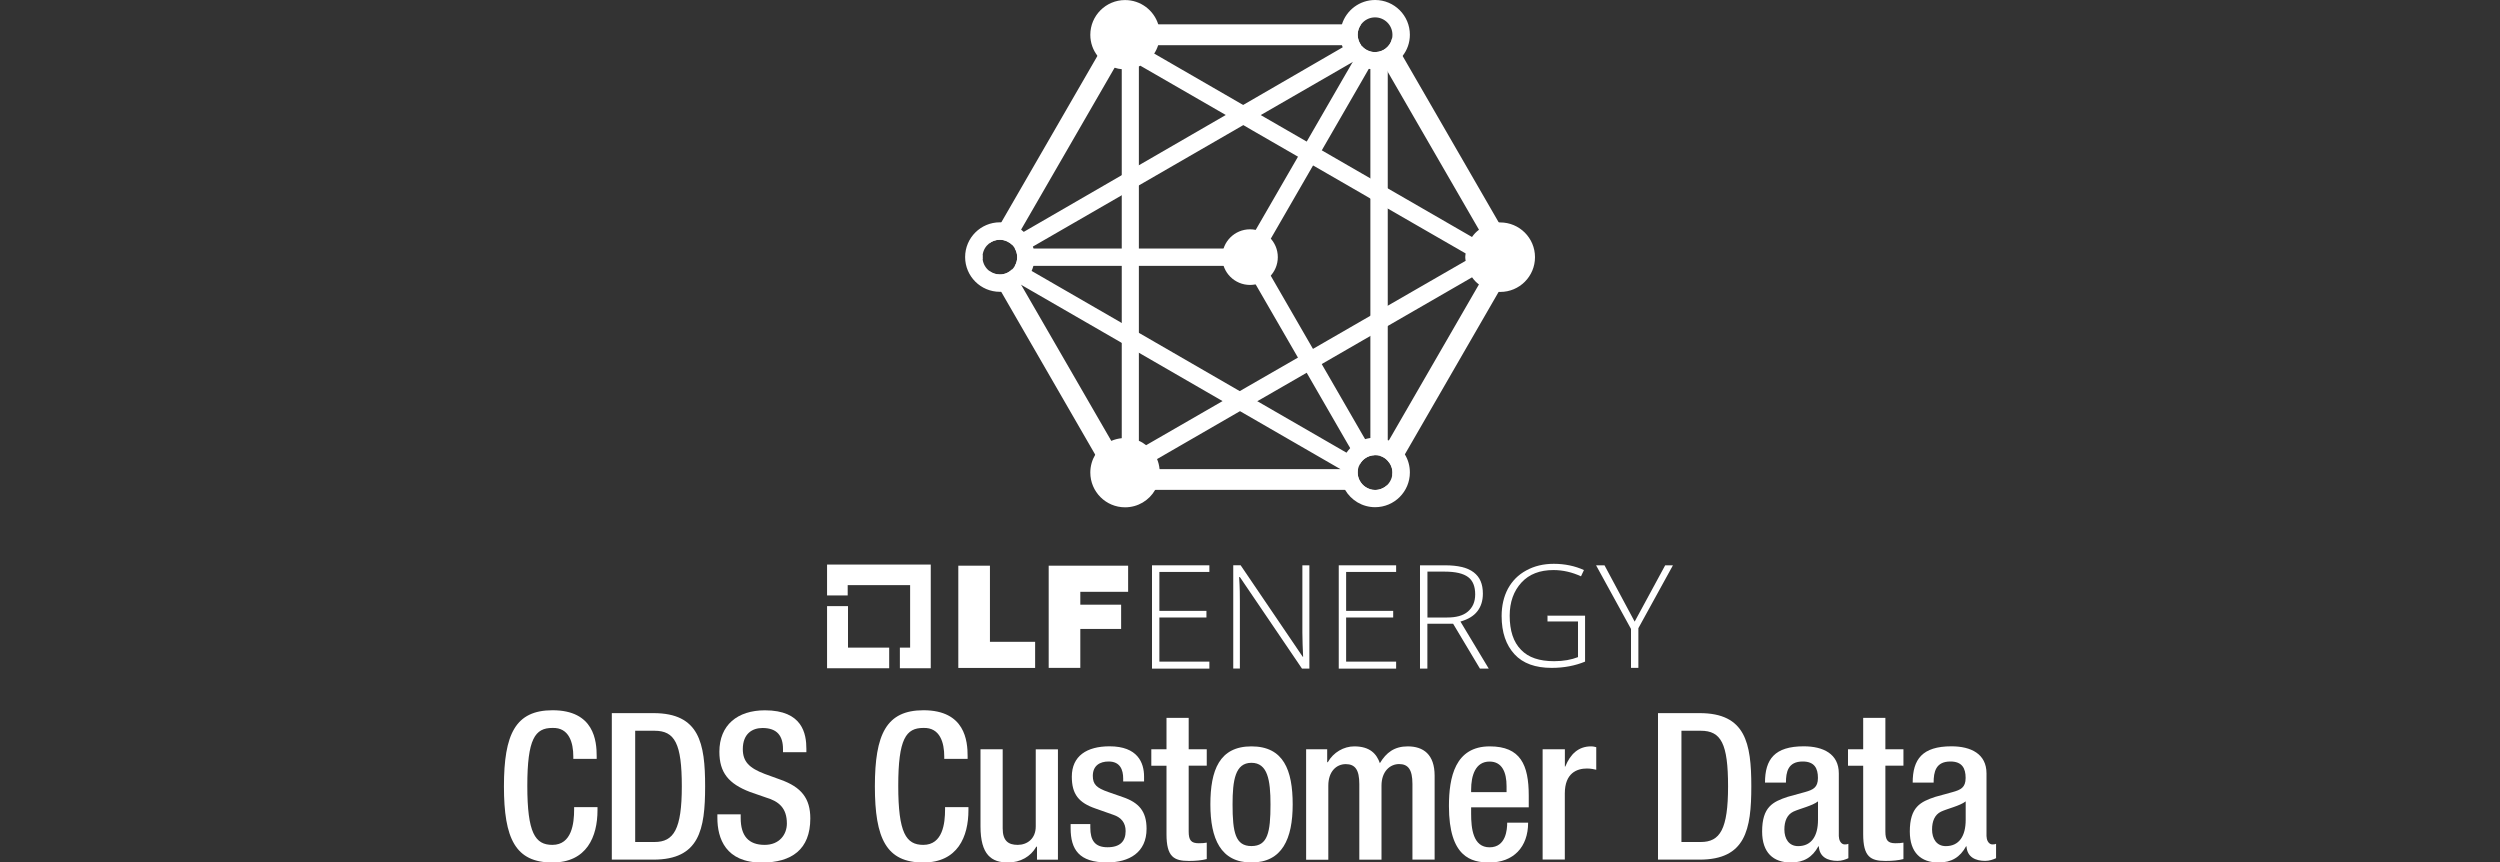 <?xml version="1.0" encoding="UTF-8"?>
<svg id="Layer_1" data-name="Layer 1" xmlns="http://www.w3.org/2000/svg" viewBox="0 0 400 138">
  <rect x="0" y="0" width="400" height="138" fill="#333333" stroke="none"/>
  <defs>
    <style>
      .cls-1 {
        fill: #fff;
      }
    </style>
  </defs>
  <g>
    <path class="cls-1" d="M203.31,38.18l-1.71,2.96,1.71,2.96,6.77,11.73,1.39,2.41,6.39,11.07.56.96.72,1.26.76,1.3c-1.02.04-1.9.63-2.35,1.49l-.78-1.33-.73-1.28-.47-.8-6.5-11.27-1.39-2.41-6.77-11.72-1.71-2.97h-36.83c.24-.4.38-.88.38-1.39s-.13-.99-.38-1.39h36.83l1.71-2.97,6.77-11.72,1.39-2.41,5.95-10.31,1.4-2.41.04-.09,1.33-2.31.1-.17s.03.04.06.07c.51.56,1.25.91,2.06.91.07,0,.13,0,.2-.01.12,0,.24-.02.36-.04l-.19.33-1.12,1.95-.27.46-1.12,1.95-6.39,11.07-1.39,2.41-6.77,11.73Z"/>
    <path class="cls-1" d="M220.01,78.39h1.49l.46-.79c-.5.49-1.19.79-1.95.79ZM217.23,5.56c0-.62.21-1.21.56-1.67h-39.29l-2.91,5.05-15.39,26.65-1.95,3.37c.47-.38,1.07-.6,1.72-.6.42,0,.82.1,1.18.27.3.14.58.33.81.57l.9-1.56.51-.89,14.97-25.92,2.08-3.6h37.37c-.23-.31-.41-.68-.49-1.09-.04-.19-.07-.38-.07-.58ZM157.23,40.74l-.23.4.23.4c-.02-.13-.03-.27-.03-.4s.01-.27.03-.4ZM217.52,76.84c-.19-.37-.29-.79-.29-1.23,0-.18.01-.34.04-.51.01-.02.01-.03.01-.04h-36.87l-2.61-4.53-14.4-24.93-.03-.07-1.35-2.32-.07-.12s-.04.03-.06.04c-.39.38-.88.64-1.42.74-.17.03-.33.04-.51.04-.66,0-1.26-.22-1.72-.6l1.95,3.37,15.03,26.04,3.27,5.66h41.52c-1.09,0-2.03-.63-2.49-1.55ZM239.8,35.59l-15.39-26.65-1.67-2.89c-.09.54-.34,1.03-.71,1.41-.37.4-.86.68-1.39.8-.02.01-.04.01-.08.02-.11.02-.23.04-.36.04l.17.29.27.46,1.03,1.8.36.61,14.6,25.27,2.52,4.38-2.52,4.38-14.42,24.97-.18.31-1.23,2.13c.48.14.91.42,1.23.78.47.5.76,1.17.76,1.89,0,.24-.03.49-.09.71l2.07-3.59,15.03-26.04,3.2-5.55-3.2-5.55Z"/>
    <path class="cls-1" d="M240.03,35.58c-.08,0-.16,0-.22.01-1.2.04-2.29.47-3.17,1.17-.43.31-.81.71-1.12,1.16l-13.48-7.78-1.39-.8-1.39-.8-1.39-.8-6.39-3.69-2.4-1.39-5.96-3.44-1.39-.8-1.39-.8-1.43-.82-14.24-8.23c.27-.41.48-.86.63-1.33.17-.52.26-1.08.26-1.67s-.09-1.13-.24-1.67c-.71-2.26-2.82-3.89-5.31-3.89-3.07,0-5.56,2.49-5.56,5.56,0,1.28.43,2.45,1.16,3.38.69.89,1.65,1.56,2.76,1.89.36.12.73.2,1.11.23v59.04c-.58.06-1.13.2-1.65.42-1.07.44-1.97,1.22-2.58,2.2-.5.83-.8,1.82-.8,2.88,0,3.07,2.49,5.56,5.56,5.56,2.06,0,3.85-1.11,4.81-2.78.48-.81.74-1.77.74-2.78,0-.19-.01-.38-.03-.56-.06-.57-.19-1.1-.4-1.6l13.26-7.66,1.39-.8,1.39-.8,1.4-.8,6.52-3.76,2.4-1.39,6.39-3.69,1.39-.8,1.39-.8,1.39-.8,13.48-7.78c.31.44.69.85,1.12,1.16.88.7,1.97,1.12,3.17,1.17.07.01.14.01.22.01,3.07,0,5.56-2.49,5.56-5.56s-2.49-5.56-5.56-5.56ZM234.52,41.72l-12.49,7.2-1.39.8-1.39.81-1.39.8-7.78,4.49-2.4,1.39-7.92,4.56-1.4.81-1.38.8-1.38.8-12.22,7.05c-.36-.28-.73-.52-1.16-.7V10.63c.09-.03.16-.08.23-.12l13.66,7.88,1.42.82,1.39.8,1.39.81,7.35,4.24,2.4,1.39,7.78,4.49,1.39.81,1.39.8,1.39.8,12.49,7.2c-.02.19-.06.38-.06.58s.03.39.06.58Z"/>
    <circle class="cls-1" cx="200" cy="41.14" r="4.45"/>
    <path class="cls-1" d="M222.22,70.49c-.06-.02-.11-.04-.18-.07V10.74c.96-.38,1.78-1,2.38-1.8.73-.93,1.16-2.11,1.16-3.38,0-3.07-2.49-5.56-5.56-5.56-2.49,0-4.6,1.63-5.31,3.89-.16.53-.24,1.09-.24,1.67s.09,1.13.24,1.67c.03.11.08.23.12.34l-15.92,9.22-2.77,1.6-13.9,8.04-2.78,1.61-15.66,9.06c-.13-.12-.28-.24-.42-.36-.88-.69-1.98-1.11-3.18-1.16-.08-.01-.14-.01-.22-.01-3.07,0-5.56,2.49-5.56,5.56s2.49,5.56,5.56,5.56c.08,0,.14,0,.22-.01,1.19-.04,2.28-.46,3.15-1.13l.07.04,16.04,9.26,2.78,1.6,13.38,7.73,2.77,1.6,15.73,9.08.31.18.07.03c-.02.17-.03.34-.03.52,0,1.01.27,1.97.74,2.78.97,1.67,2.76,2.78,4.81,2.78,3.07,0,5.56-2.49,5.56-5.56,0-1.06-.29-2.05-.8-2.88-.6-.99-1.49-1.77-2.56-2.23ZM217.79,3.89c.51-.68,1.31-1.11,2.22-1.11,1.53,0,2.78,1.25,2.78,2.78,0,.17-.01.33-.04.49-.09.54-.34,1.03-.71,1.41-.37.4-.86.68-1.39.8-.02.01-.04.01-.08.02-.11.02-.23.04-.36.04-.07.01-.13.01-.2.01-.81,0-1.55-.36-2.06-.91-.02-.02-.04-.04-.06-.07-.04-.04-.08-.09-.11-.13-.23-.31-.41-.68-.49-1.09-.04-.19-.07-.38-.07-.58,0-.62.21-1.21.56-1.67ZM159.97,43.92c-.66,0-1.26-.22-1.72-.6-.54-.43-.92-1.06-1.02-1.78-.02-.13-.03-.27-.03-.4s.01-.27.03-.4c.1-.72.48-1.35,1.02-1.78.47-.38,1.07-.6,1.72-.6.42,0,.82.1,1.18.27.3.14.58.33.81.57.11.12.22.24.31.39.04.06.08.11.1.17.24.4.38.88.38,1.39s-.13.99-.38,1.39c-.11.21-.26.39-.41.56-.02.01-.04.03-.06.04-.39.38-.88.64-1.42.74-.17.03-.33.04-.51.04ZM216.04,71.7c-.22.22-.42.47-.6.73l-14.29-8.25-2.79-1.6-16.13-9.32-2.78-1.6-14.39-8.31c.12-.27.21-.54.29-.83.04-.18.09-.37.11-.56.04-.27.07-.54.07-.83,0-.08,0-.14-.01-.22-.01-.4-.07-.79-.17-1.17-.02-.1-.06-.19-.09-.29l14.19-8.19,2.78-1.6,16.71-9.65,2.78-1.6,14.7-8.48.09-.06c.41.34.87.61,1.36.82.36.14.73.26,1.12.32.09.02.18.03.27.04v59.03c-.29.04-.57.1-.83.18-.19.07-.37.13-.56.2-.53.23-1.03.53-1.47.91-.12.1-.23.21-.36.32ZM222.7,76.32c-.13.49-.39.93-.74,1.28-.5.49-1.19.79-1.95.79-1.09,0-2.03-.63-2.49-1.55-.19-.37-.29-.79-.29-1.23,0-.18.01-.34.04-.51.01-.02.01-.03.01-.04.06-.27.14-.51.27-.73.44-.86,1.32-1.45,2.35-1.49h.11c.22,0,.43.02.63.08.06.01.1.02.16.03.48.14.91.42,1.23.78.47.5.76,1.17.76,1.89,0,.24-.03.49-.09.71Z"/>
  </g>
  <g>
    <polygon class="cls-1" points="135.68 103.62 135.68 96.98 132.33 96.98 132.33 106.92 142.27 106.92 142.27 103.62 135.68 103.62"/>
    <polygon class="cls-1" points="148.92 90.33 132.33 90.33 132.33 95.27 135.63 95.27 135.63 93.62 145.62 93.62 145.62 103.62 143.98 103.62 143.98 106.92 148.92 106.92 148.92 90.33"/>
    <g>
      <path class="cls-1" d="M153.33,90.51h5.06v12.18h7.23v4.18h-12.29v-16.35h0Z"/>
      <path class="cls-1" d="M167.8,90.51h12.7v4.18h-7.65v2.06h6.53v3.88h-6.53v6.23h-5.06v-16.35Z"/>
    </g>
    <path class="cls-1" d="M193.5,106.98h-9.18v-16.53h9.18v1.06h-8v6.23h7.53v1.06h-7.53v7.06h8v1.12Z"/>
    <path class="cls-1" d="M209.5,106.98h-1.18l-9.94-14.65h-.12c.12,1.76.12,3.06.12,3.94v10.7h-1.06v-16.53h1.18l9.94,14.65h.06c-.06-1.35-.12-2.65-.12-3.88v-10.76h1.12v16.53h0Z"/>
    <path class="cls-1" d="M223.38,106.98h-9.18v-16.53h9.18v1.06h-8v6.23h7.53v1.06h-7.53v7.06h8v1.12Z"/>
    <path class="cls-1" d="M228.38,99.8v7.18h-1.18v-16.53h4c2.06,0,3.59.35,4.59,1.12,1,.76,1.47,1.88,1.47,3.41,0,1.12-.29,2.06-.88,2.82s-1.47,1.29-2.71,1.65l4.53,7.53h-1.41l-4.29-7.18h-4.12ZM228.38,98.8h3.18c1.41,0,2.53-.29,3.29-.94.76-.65,1.18-1.53,1.18-2.76s-.35-2.18-1.12-2.76-2-.88-3.76-.88h-2.76v7.35Z"/>
    <path class="cls-1" d="M247.55,98.51h6.06v7.35c-1.59.65-3.35,1-5.35,1-2.59,0-4.59-.71-5.94-2.18s-2.06-3.47-2.06-6.12c0-1.65.35-3.12,1-4.35.71-1.29,1.65-2.24,2.94-2.94,1.29-.71,2.76-1.06,4.41-1.06,1.76,0,3.41.35,4.82,1l-.47,1c-1.41-.65-2.88-1-4.41-1-2.18,0-3.88.65-5.12,2-1.24,1.35-1.88,3.12-1.88,5.29,0,2.41.59,4.23,1.82,5.47,1.18,1.24,2.94,1.82,5.29,1.82,1.53,0,2.76-.24,3.82-.65v-5.71h-4.88v-.94h-.06Z"/>
    <path class="cls-1" d="M261.55,99.45l4.88-9h1.24l-5.53,10.06v6.35h-1.18v-6.23l-5.59-10.18h1.35l4.82,9Z"/>
  </g>
  <g>
    <path class="cls-1" d="M95.6,129.14v.49c0,4.23-1.71,8.37-7.22,8.37-5.91,0-7.75-3.81-7.75-12.18s1.84-12.18,7.78-12.18c6.66,0,7.06,4.92,7.06,7.35v.43h-3.74v-.39c0-2.17-.66-4.66-3.35-4.56-2.76,0-4.01,1.71-4.01,9.26s1.25,9.45,4.01,9.45c3.12,0,3.48-3.48,3.48-5.65v-.39h3.74Z"/>
    <path class="cls-1" d="M97.89,114.1h6.66c7.35,0,8.27,4.79,8.27,11.72s-.92,11.72-8.27,11.72h-6.66v-23.44ZM101.63,134.72h3.09c3.09,0,4.37-2.04,4.37-8.9s-1.12-8.9-4.37-8.9h-3.09v17.79Z"/>
    <path class="cls-1" d="M118.51,130.29v.59c0,2.86,1.25,4.3,3.84,4.3,2.36,0,3.55-1.67,3.55-3.41,0-2.46-1.25-3.55-3.35-4.17l-2.56-.89c-3.41-1.31-4.89-3.09-4.89-6.43,0-4.27,2.89-6.63,7.29-6.63,6.01,0,6.63,3.74,6.63,6.17v.53h-3.74v-.49c0-2.13-.95-3.38-3.28-3.38-1.61,0-3.15.89-3.15,3.38,0,2,1.02,3.02,3.51,3.97l2.53.92c3.32,1.18,4.76,2.99,4.76,6.2,0,4.99-3.02,7.06-7.75,7.06-5.81,0-7.12-3.87-7.12-7.16v-.56h3.74Z"/>
    <path class="cls-1" d="M154.95,129.14v.49c0,4.23-1.71,8.37-7.22,8.37-5.91,0-7.75-3.81-7.75-12.18s1.84-12.18,7.78-12.18c6.66,0,7.06,4.92,7.06,7.35v.43h-3.74v-.39c0-2.17-.66-4.66-3.35-4.56-2.76,0-4.01,1.71-4.01,9.26s1.25,9.45,4.01,9.45c3.12,0,3.48-3.48,3.48-5.65v-.39h3.74Z"/>
    <path class="cls-1" d="M165.91,135.47h-.1c-.89,1.58-2.56,2.53-4.53,2.53-2.63,0-4.4-1.21-4.4-5.78v-12.34h3.55v12.67c0,1.97.89,2.63,2.4,2.63s2.89-.98,2.89-2.95v-12.34h3.55v17.66h-3.35v-2.07Z"/>
    <path class="cls-1" d="M179.71,125.03v-.46c0-1.41-.49-2.73-2.33-2.73-1.41,0-2.53.66-2.53,2.3,0,1.38.62,1.94,2.49,2.59l2.27.79c2.63.89,3.84,2.3,3.84,5.09,0,3.78-2.76,5.38-6.34,5.38-4.46,0-5.81-2.07-5.81-5.48v-.66h3.15v.56c0,2.04.72,3.15,2.76,3.15s2.89-.99,2.89-2.59c0-1.31-.69-2.17-1.94-2.59l-2.89-1.02c-2.66-.92-3.78-2.27-3.78-5.09,0-3.32,2.4-4.86,6.04-4.86,4.5,0,5.52,2.63,5.52,4.83v.79h-3.35Z"/>
    <path class="cls-1" d="M184.21,119.88h2.43v-5.02h3.55v5.02h2.89v2.63h-2.89v10.54c0,1.38.39,1.87,1.61,1.87.52,0,.95-.03,1.28-.1v2.63c-.76.2-1.74.3-2.86.3-2.4,0-3.58-.66-3.58-4.27v-10.96h-2.43v-2.63Z"/>
    <path class="cls-1" d="M200.23,119.42c5.15,0,6.6,3.81,6.6,9.29s-1.67,9.29-6.6,9.29-6.57-3.81-6.57-9.29,1.44-9.29,6.57-9.29ZM200.23,135.37c2.59,0,3.05-2.17,3.05-6.66,0-3.91-.46-6.66-3.05-6.66s-3.02,2.76-3.02,6.66c0,4.5.46,6.66,3.02,6.66Z"/>
    <path class="cls-1" d="M209,119.88h3.35v2.07h.1c.89-1.58,2.56-2.53,4.23-2.53,2.53,0,3.58,1.21,4.1,2.69,1.02-1.71,2.33-2.69,4.46-2.69,2.49,0,4.3,1.28,4.3,4.69v13.43h-3.55v-12.11c0-2.3-.69-3.18-2.13-3.18s-2.82,1.15-2.82,3.45v11.85h-3.55v-12.11c0-2.3-.69-3.18-2.17-3.18s-2.79,1.15-2.79,3.45v11.85h-3.55v-17.66Z"/>
    <path class="cls-1" d="M235.38,129.17v1.02c0,2.36.3,5.38,2.95,5.38s2.82-2.89,2.82-3.94h3.35c0,3.91-2.36,6.37-6.2,6.37-2.89,0-6.47-.85-6.47-9.03,0-4.63.99-9.55,6.53-9.55,4.92,0,6.24,2.95,6.24,7.88v1.87h-9.22ZM241.05,126.74v-.95c0-2.23-.72-3.94-2.72-3.94-2.27,0-2.95,2.23-2.95,4.53v.36h5.68Z"/>
    <path class="cls-1" d="M246.83,119.88h3.55v2.76h.07c.79-1.97,2.1-3.22,4.1-3.22.39,0,.62.07.85.13v3.61c-.26-.07-.89-.2-1.48-.2-1.61,0-3.55.72-3.55,4v10.57h-3.55v-17.66Z"/>
    <path class="cls-1" d="M265.28,114.1h6.66c7.35,0,8.27,4.79,8.27,11.72s-.92,11.72-8.27,11.72h-6.66v-23.44ZM269.03,134.72h3.09c3.09,0,4.37-2.04,4.37-8.9s-1.12-8.9-4.37-8.9h-3.09v17.79Z"/>
    <path class="cls-1" d="M294.23,133.86c0,.66.39,1.25.92,1.25.23,0,.46-.03.59-.1v2.3c-.43.2-1.05.43-1.74.43-1.58,0-2.89-.62-2.99-2.33h-.07c-.95,1.74-2.33,2.59-4.4,2.59-2.82,0-4.6-1.58-4.6-4.96,0-3.94,1.71-4.76,4.1-5.55l2.76-.76c1.28-.36,2.07-.72,2.07-2.26s-.56-2.63-2.43-2.63c-2.36,0-2.69,1.67-2.69,3.38h-3.35c0-3.74,1.54-5.81,6.2-5.81,3.12,0,5.61,1.21,5.61,4.33v10.11ZM290.88,128.22c-.92.72-2.89,1.15-3.94,1.64-1.02.49-1.44,1.54-1.44,2.86,0,1.48.72,2.66,2.2,2.66,2.13,0,3.18-1.61,3.18-4.2v-2.95Z"/>
    <path class="cls-1" d="M295.68,119.88h2.43v-5.02h3.55v5.02h2.89v2.63h-2.89v10.54c0,1.38.39,1.87,1.61,1.87.52,0,.95-.03,1.28-.1v2.63c-.76.2-1.74.3-2.86.3-2.4,0-3.58-.66-3.58-4.27v-10.96h-2.43v-2.63Z"/>
    <path class="cls-1" d="M317.86,133.86c0,.66.39,1.25.92,1.25.23,0,.46-.03.59-.1v2.3c-.43.2-1.05.43-1.74.43-1.58,0-2.89-.62-2.99-2.33h-.07c-.95,1.74-2.33,2.59-4.4,2.59-2.82,0-4.6-1.58-4.6-4.96,0-3.94,1.71-4.76,4.1-5.55l2.76-.76c1.28-.36,2.07-.72,2.07-2.26s-.56-2.63-2.43-2.63c-2.36,0-2.69,1.67-2.69,3.38h-3.35c0-3.74,1.54-5.81,6.2-5.81,3.12,0,5.61,1.21,5.61,4.33v10.11ZM314.51,128.22c-.92.72-2.89,1.15-3.94,1.64-1.02.49-1.44,1.54-1.44,2.86,0,1.48.72,2.66,2.2,2.66,2.13,0,3.18-1.61,3.18-4.2v-2.95Z"/>
  </g>
</svg>